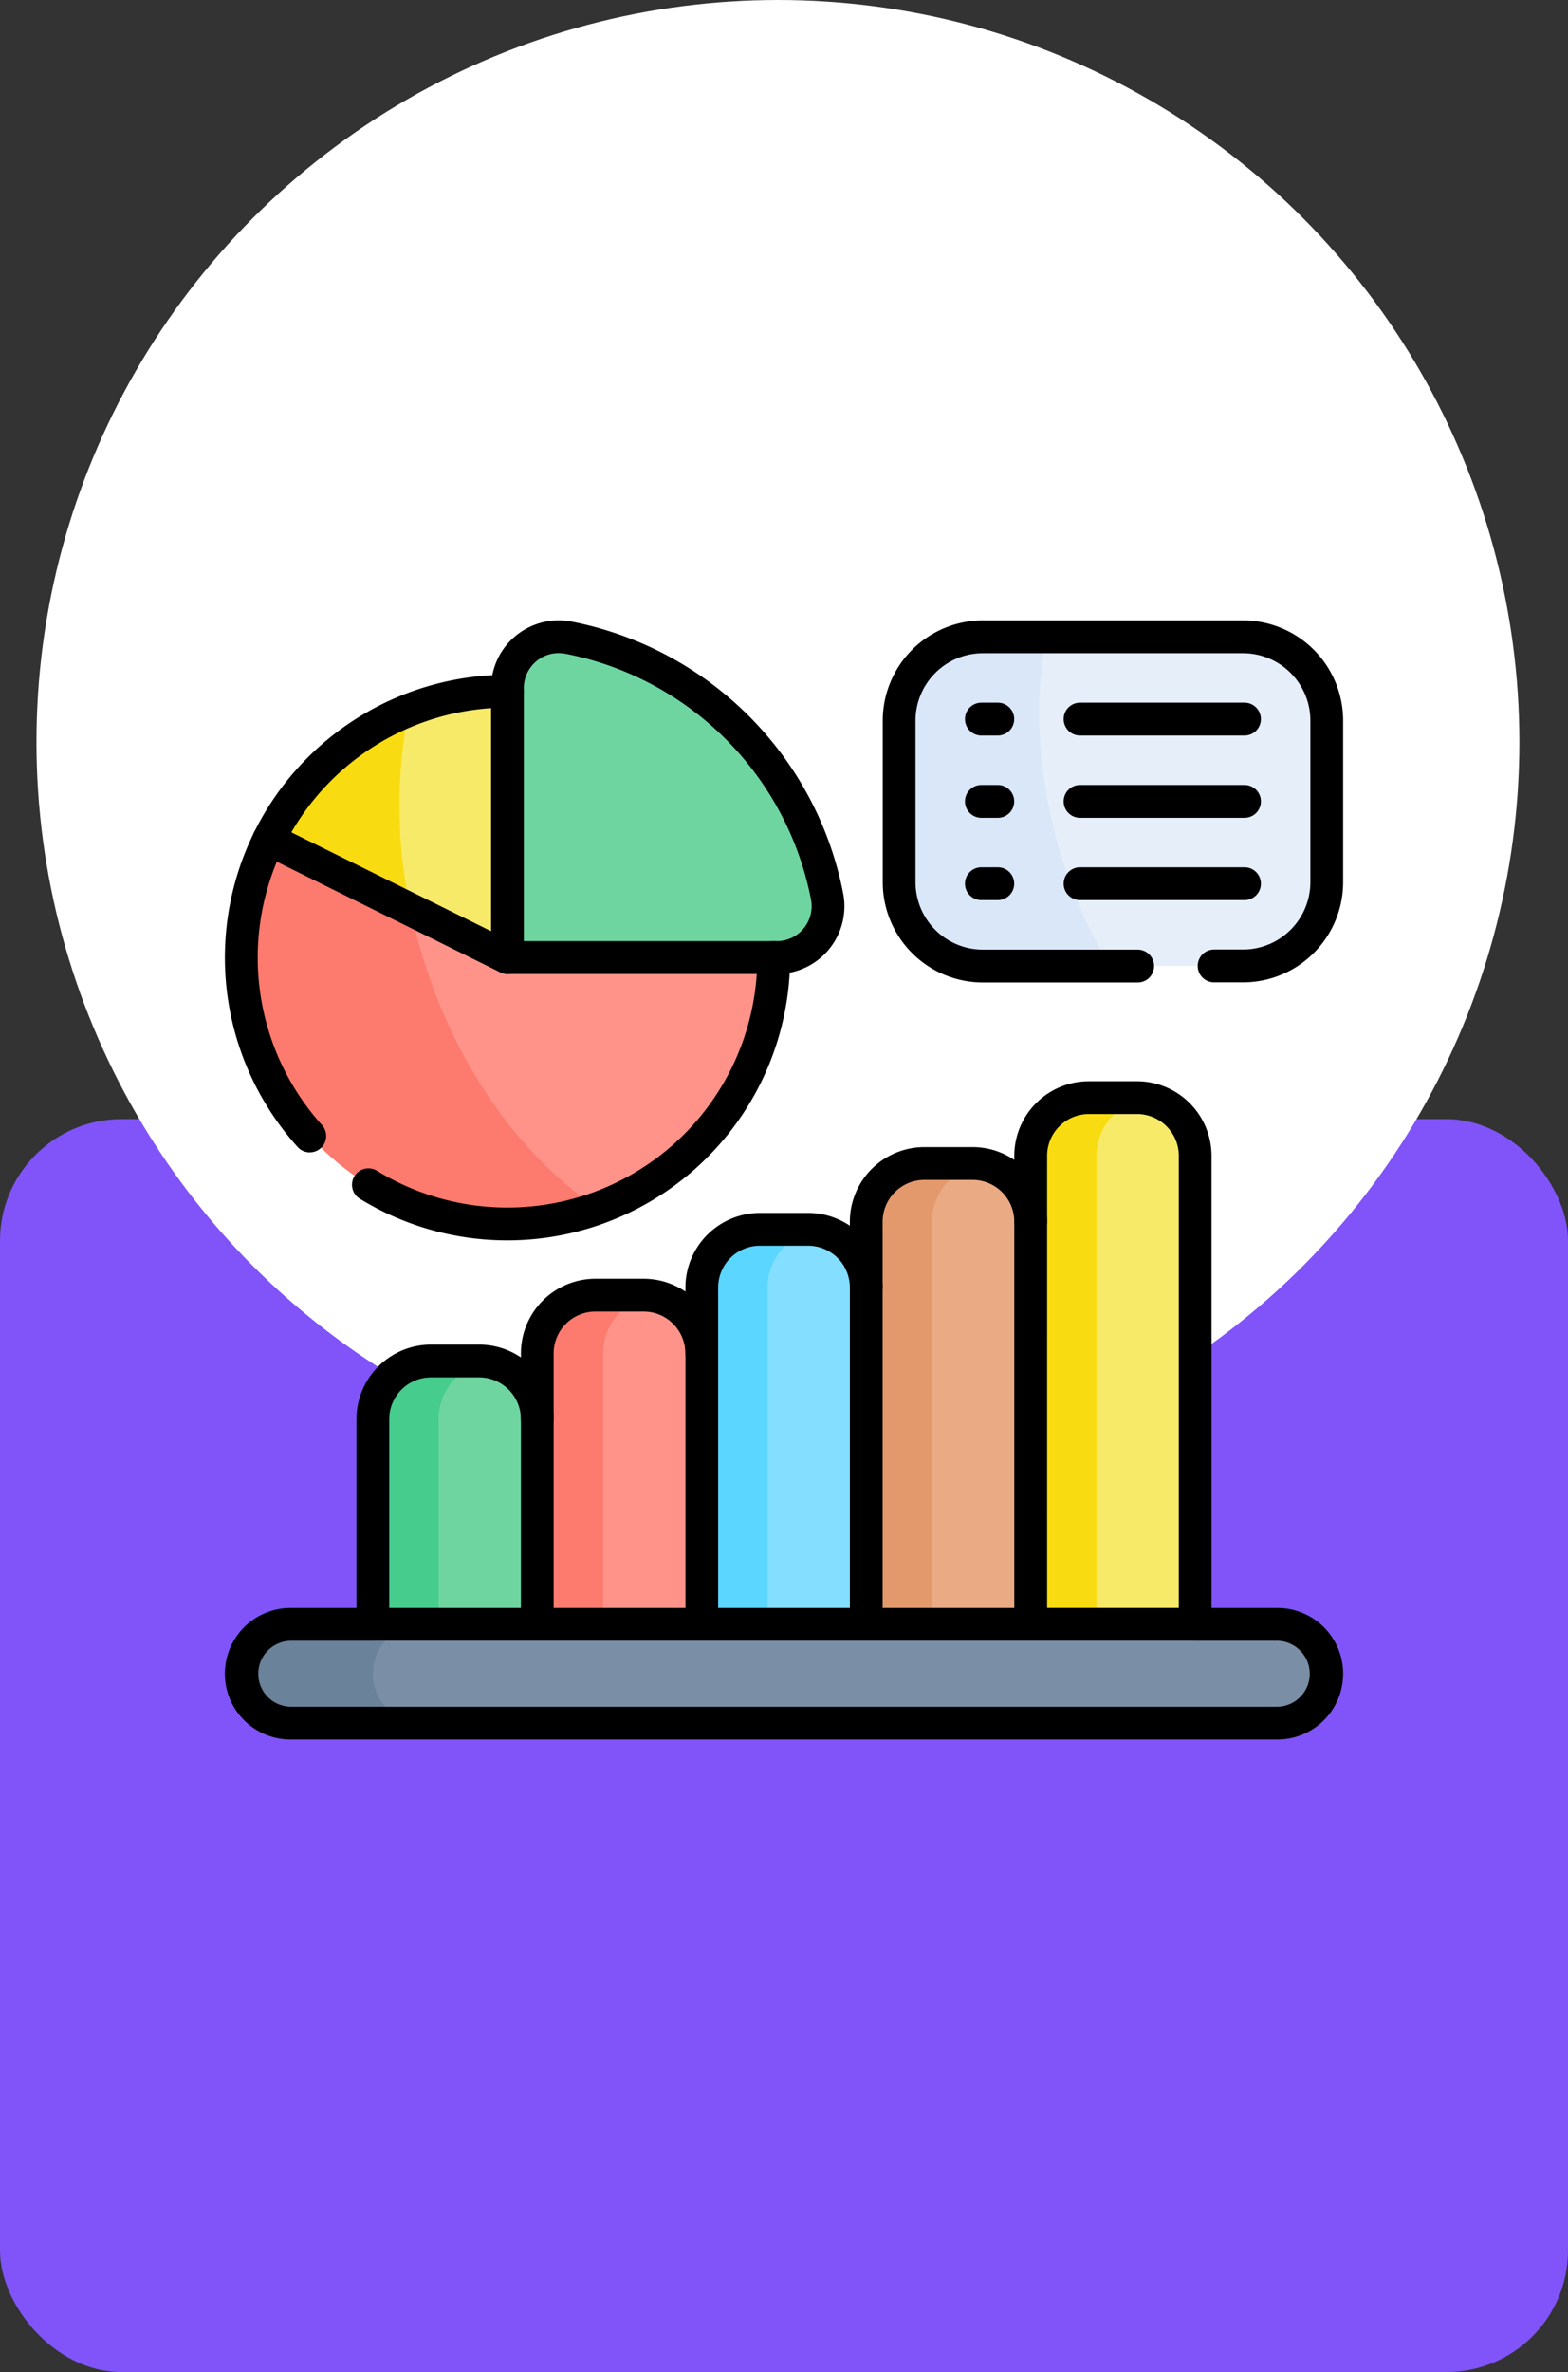 <svg xmlns="http://www.w3.org/2000/svg" width="129" height="195" viewBox="0 0 129 195">
  <rect x="0" y="0" width="129" height="195" fill="#333333" stroke="none"/>
  <g id="Grupo_1072595" data-name="Grupo 1072595" transform="translate(-198 -4233)">
    <g id="Grupo_1071848" data-name="Grupo 1071848" transform="translate(198 4233)">
      <rect id="Rectángulo_375766" data-name="Rectángulo 375766" width="129" height="103" rx="10" transform="translate(0 92)" fill="#8054f8"/>
      <circle id="Elipse_4726" data-name="Elipse 4726" cx="61" cy="61" r="61" transform="translate(3)" fill="#fff"/>
    </g>
    <g id="grafico-empresarial" transform="translate(216.5 4284)">
      <g id="Grupo_1072607" data-name="Grupo 1072607" transform="translate(0 0)">
        <g id="Grupo_1072604" data-name="Grupo 1072604" transform="translate(1.348 1.348)">
          <path id="Trazado_819878" data-name="Trazado 819878" d="M94.342,339.135c-2.3.348-5.052-.056-5.052,4.591-1.078,6.368-.924,12.124.992,17,2.46,2.547,5.139,2.826,8.119,0l.24-.625a21.791,21.791,0,0,0-.24-16.244h0A4.78,4.78,0,0,0,94.342,339.135Z" transform="translate(-74.046 -279.544)" fill="#6ed5a1"/>
          <path id="Trazado_819879" data-name="Trazado 819879" d="M77.214,338.88a44.9,44.9,0,0,0-4.691-.054,4.78,4.78,0,0,0-4.781,4.781v16.869c1.694,2.332,3.5,2.358,5.412,0V343.607A4.781,4.781,0,0,1,77.214,338.88Z" transform="translate(-56.917 -279.29)" fill="#46cc8d"/>
          <path id="Trazado_819880" data-name="Trazado 819880" d="M170.16,309.014c-2.3.348-5.413,0-5.283,4.727,0,4.622-1.272,18.522,1.224,22.281q3.338,4.871,8.119,0l.918-2.761a27,27,0,0,0-.378-18.1l-.54-1.422A4.781,4.781,0,0,0,170.16,309.014Z" transform="translate(-136.333 -254.836)" fill="#ff938a"/>
          <path id="Trazado_819881" data-name="Trazado 819881" d="M148.458,313.486a4.781,4.781,0,0,1,4.059-4.727,44.906,44.906,0,0,0-4.691-.054,4.78,4.78,0,0,0-4.781,4.781v22.281c1.658,2.666,3.46,2.706,5.412,0V313.486Z" transform="translate(-118.69 -254.581)" fill="#fd7a6e"/>
          <path id="Trazado_819882" data-name="Trazado 819882" d="M245.846,278.893c-2.3.348-5.412,0-5.292,4.727,0,2.647-1.022,24.9,1.233,27.693q3.578,4.658,8.119,0l1.17-5.642a41.782,41.782,0,0,0-.217-17.955l-.953-4.1A4.781,4.781,0,0,0,245.846,278.893Z" transform="translate(-198.487 -230.127)" fill="#83deff"/>
          <path id="Trazado_819883" data-name="Trazado 819883" d="M223.761,283.365a4.781,4.781,0,0,1,4.059-4.727,44.916,44.916,0,0,0-4.691-.054,4.78,4.78,0,0,0-4.781,4.781v27.693a2.758,2.758,0,0,0,5.412,0Z" transform="translate(-180.462 -229.872)" fill="#5ad6ff"/>
          <path id="Trazado_819884" data-name="Trazado 819884" d="M318.361,248.767c-4.691-.054-6.134,2.211-6.134,4.606,0,1.585,0,31.933,2.075,33.226,2.5,2.982,5.19,3.228,8.119,0l1.853-6.715a36.485,36.485,0,0,0,.091-19.071l-1.944-7.32A4.781,4.781,0,0,0,318.361,248.767Z" transform="translate(-257.471 -205.413)" fill="#eaaa83"/>
          <path id="Trazado_819885" data-name="Trazado 819885" d="M299.064,253.244a4.781,4.781,0,0,1,4.059-4.727,44.909,44.909,0,0,0-4.691-.054,4.78,4.78,0,0,0-4.781,4.781V286.35c1.4,2.99,3.178,3.221,5.412,0Z" transform="translate(-242.234 -205.164)" fill="#e4996d"/>
          <path id="Trazado_819886" data-name="Trazado 819886" d="M111.964,128.113l-4.537-2.271a32.718,32.718,0,0,0-24.635-1.9l-.7.224c-2.5,10.758,2.234,20.341,15.365,24.562A21.907,21.907,0,0,0,111.964,128.113Z" transform="translate(-68.163 -101.74)" fill="#ff938a"/>
          <path id="Trazado_819887" data-name="Trazado 819887" d="M22.227,107.367q-.463-1.61-.8-3.214c-2.3-5.371-6.308-7.035-11.663-5.769A21.91,21.91,0,0,0,36.8,128.715C30.357,124.312,24.923,116.752,22.227,107.367Z" transform="translate(-7.5 -81.723)" fill="#fd7a6e"/>
          <path id="Trazado_819888" data-name="Trazado 819888" d="M72.346,50.348l7.97,3.943c4.34-7.191,4.213-14.494,0-21.9A21.832,21.832,0,0,0,72.2,33.946C68.755,38.97,68.58,44.6,72.346,50.348Z" transform="translate(-58.416 -27.918)" fill="#f8ea69"/>
          <path id="Trazado_819889" data-name="Trazado 819889" d="M31.639,41.049A21.973,21.973,0,0,0,20.121,51.682l11.663,5.769A40.32,40.32,0,0,1,31.639,41.049Z" transform="translate(-17.853 -35.021)" fill="#f8dc11"/>
          <path id="Trazado_819890" data-name="Trazado 819890" d="M392.648,218.65c-2.3.348-6.314,2.331-6.314,4.727,0,1.585-.541,35.181,2.255,38.518q4.059,4.871,8.119,0V223.377A4.781,4.781,0,0,0,392.648,218.65Z" transform="translate(-318.227 -180.709)" fill="#f8ea69"/>
          <path id="Trazado_819891" data-name="Trazado 819891" d="M374.367,223.123a4.781,4.781,0,0,1,4.059-4.727,44.909,44.909,0,0,0-4.691-.054,4.78,4.78,0,0,0-4.781,4.781v38.518c.7,2.864,4.623,3.338,5.412,0Z" transform="translate(-304.006 -180.455)" fill="#f8dc11"/>
          <path id="Trazado_819892" data-name="Trazado 819892" d="M387.748,27.676V14.386A6.887,6.887,0,0,0,380.862,7.5H364.687c-4.521,8.936-3.037,19.379,5.223,27.062h10.952A6.886,6.886,0,0,0,387.748,27.676Z" transform="translate(-298.443 -7.5)" fill="#e5eef9"/>
          <path id="Trazado_819893" data-name="Trazado 819893" d="M320.832,7.5H315.6a6.887,6.887,0,0,0-6.886,6.886V27.676a6.887,6.887,0,0,0,6.886,6.886h10.456C321.391,26.867,319.041,16.425,320.832,7.5Z" transform="translate(-254.589 -7.5)" fill="#d9e7f9"/>
          <path id="Trazado_819894" data-name="Trazado 819894" d="M155.679,28.858a4.219,4.219,0,0,1-4.137,5.015H129.38V11.712A4.218,4.218,0,0,1,134.4,7.576,26.8,26.8,0,0,1,155.679,28.858Z" transform="translate(-107.48 -7.501)" fill="#6ed5a1"/>
          <path id="Trazado_819895" data-name="Trazado 819895" d="M138.644,463.377a4.059,4.059,0,0,0-4.059-4.059H64.223c-6.134,0-5.713,1.817-5.713,4.059s.361,4.059,5.713,4.059h70.361A4.059,4.059,0,0,0,138.644,463.377Z" transform="translate(-49.339 -378.132)" fill="#7a8fa5"/>
          <path id="Trazado_819896" data-name="Trazado 819896" d="M18.325,463.377a4.059,4.059,0,0,1,4.059-4.059H11.559a4.059,4.059,0,0,0,0,8.119H22.384A4.059,4.059,0,0,1,18.325,463.377Z" transform="translate(-7.5 -378.132)" fill="#6a829a"/>
        </g>
        <g id="Grupo_1072606" data-name="Grupo 1072606">
          <g id="Grupo_1072605" data-name="Grupo 1072605">
            <path id="Trazado_819897" data-name="Trazado 819897" d="M86.593,462.632H5.407a5.407,5.407,0,0,1,0-10.814h6.765a1.348,1.348,0,0,1,0,2.7H5.407a2.712,2.712,0,0,0,0,5.423H86.593a2.712,2.712,0,0,0,0-5.423H79.828a1.348,1.348,0,0,1,0-2.7h6.765a5.407,5.407,0,0,1,0,10.814Z" transform="translate(0 -370.632)"/>
            <path id="Trazado_819898" data-name="Trazado 819898" d="M75.121,355.678H61.59a1.348,1.348,0,0,1-1.348-1.348V337.462a6.136,6.136,0,0,1,6.129-6.129H70.34a6.136,6.136,0,0,1,6.129,6.129,1.348,1.348,0,0,1-2.7,0,3.437,3.437,0,0,0-3.433-3.433H66.371a3.437,3.437,0,0,0-3.433,3.433v15.521H75.121a1.348,1.348,0,0,1,0,2.7Z" transform="translate(-49.417 -271.797)"/>
            <path id="Trazado_819899" data-name="Trazado 819899" d="M150.424,330.969H136.893a1.348,1.348,0,0,1-1.348-1.348V307.341a6.136,6.136,0,0,1,6.129-6.129h3.969a6.136,6.136,0,0,1,6.129,6.129,1.348,1.348,0,0,1-2.7,0,3.437,3.437,0,0,0-3.433-3.433h-3.969a3.437,3.437,0,0,0-3.433,3.433v20.933h12.183a1.348,1.348,0,0,1,0,2.7Z" transform="translate(-111.189 -247.088)"/>
            <path id="Trazado_819900" data-name="Trazado 819900" d="M225.727,306.261H212.2a1.348,1.348,0,0,1-1.348-1.348V277.22a6.136,6.136,0,0,1,6.129-6.129h3.969a6.136,6.136,0,0,1,6.129,6.129,1.348,1.348,0,0,1-2.7,0,3.437,3.437,0,0,0-3.433-3.433h-3.969a3.437,3.437,0,0,0-3.433,3.433v26.346h12.183a1.348,1.348,0,1,1,0,2.7Z" transform="translate(-172.961 -222.379)"/>
            <path id="Trazado_819901" data-name="Trazado 819901" d="M301.03,281.552H287.5a1.348,1.348,0,0,1-1.348-1.348V247.1a6.136,6.136,0,0,1,6.129-6.129h3.969a6.136,6.136,0,0,1,6.129,6.129,1.348,1.348,0,0,1-2.7,0,3.437,3.437,0,0,0-3.433-3.433H292.28a3.437,3.437,0,0,0-3.433,3.433v31.758H301.03a1.348,1.348,0,0,1,0,2.7Z" transform="translate(-234.733 -197.671)"/>
            <path id="Trazado_819902" data-name="Trazado 819902" d="M376.334,256.843H362.8a1.348,1.348,0,0,1-1.348-1.348V216.977a6.136,6.136,0,0,1,6.129-6.129h3.969a6.136,6.136,0,0,1,6.129,6.129v38.518A1.348,1.348,0,0,1,376.334,256.843Zm-12.183-2.7h10.836V216.977a3.437,3.437,0,0,0-3.433-3.433h-3.969a3.437,3.437,0,0,0-3.433,3.433Z" transform="translate(-296.506 -172.961)"/>
            <path id="Trazado_819903" data-name="Trazado 819903" d="M71,171.366a23.208,23.208,0,0,1-12.146-3.421,1.348,1.348,0,1,1,1.41-2.3,20.558,20.558,0,0,0,31.289-17.53,1.348,1.348,0,0,1,2.7,0A23.274,23.274,0,0,1,71,171.366Z" transform="translate(-47.75 -120.397)"/>
            <path id="Trazado_819904" data-name="Trazado 819904" d="M6.985,64.154a1.344,1.344,0,0,1-1-.445A23.249,23.249,0,0,1,23.248,24.89a1.348,1.348,0,0,1,0,2.7A20.553,20.553,0,0,0,7.985,61.9a1.348,1.348,0,0,1-1,2.251Z" transform="translate(0 -20.418)"/>
            <path id="Trazado_819905" data-name="Trazado 819905" d="M145.391,29.07H123.229a1.348,1.348,0,0,1-1.348-1.348V5.56A5.567,5.567,0,0,1,127.444,0a5.644,5.644,0,0,1,1.05.1,28.28,28.28,0,0,1,22.357,22.355,5.566,5.566,0,0,1-5.461,6.614Zm-20.814-2.7h20.814a2.849,2.849,0,0,0,2.2-1.034,2.883,2.883,0,0,0,.612-2.383,25.565,25.565,0,0,0-20.21-20.208,2.949,2.949,0,0,0-.549-.052,2.869,2.869,0,0,0-2.868,2.863Z" transform="translate(-99.981 -0.002)"/>
            <path id="Línea_205" data-name="Línea 205" d="M13.478,4.906a1.342,1.342,0,0,1-.6-.14L-6.751-4.946a1.348,1.348,0,0,1-.61-1.805,1.348,1.348,0,0,1,1.805-.61L14.076,2.35a1.348,1.348,0,0,1-.6,2.556Z" transform="translate(9.769 24.163)"/>
            <path id="Trazado_819906" data-name="Trazado 819906" d="M330.853,29.758h-2.381a1.348,1.348,0,0,1,0-2.7h2.381a5.545,5.545,0,0,0,5.538-5.54V8.233A5.544,5.544,0,0,0,330.853,2.7H309.445a5.545,5.545,0,0,0-5.54,5.538v13.29a5.546,5.546,0,0,0,5.54,5.54h12.738a1.348,1.348,0,0,1,0,2.7H309.445a8.244,8.244,0,0,1-8.235-8.235V8.233A8.244,8.244,0,0,1,309.445,0h21.408a8.243,8.243,0,0,1,8.233,8.233v13.29A8.244,8.244,0,0,1,330.853,29.758Z" transform="translate(-247.086 0)"/>
            <path id="Línea_206" data-name="Línea 206" d="M7.379-4.8H-6.152A1.348,1.348,0,0,1-7.5-6.152,1.348,1.348,0,0,1-6.152-7.5H7.379A1.348,1.348,0,0,1,8.726-6.152,1.348,1.348,0,0,1,7.379-4.8Z" transform="translate(76.508 14.266)"/>
            <path id="Línea_207" data-name="Línea 207" d="M7.379-4.8H-6.152A1.348,1.348,0,0,1-7.5-6.152,1.348,1.348,0,0,1-6.152-7.5H7.379A1.348,1.348,0,0,1,8.726-6.152,1.348,1.348,0,0,1,7.379-4.8Z" transform="translate(76.508 21.031)"/>
            <path id="Línea_208" data-name="Línea 208" d="M7.379-4.8H-6.152A1.348,1.348,0,0,1-7.5-6.152,1.348,1.348,0,0,1-6.152-7.5H7.379A1.348,1.348,0,0,1,8.726-6.152,1.348,1.348,0,0,1,7.379-4.8Z" transform="translate(76.508 27.796)"/>
            <path id="Línea_209" data-name="Línea 209" d="M-4.8-4.8H-6.152A1.348,1.348,0,0,1-7.5-6.152,1.348,1.348,0,0,1-6.152-7.5H-4.8A1.348,1.348,0,0,1-3.452-6.152,1.348,1.348,0,0,1-4.8-4.8Z" transform="translate(68.39 14.266)"/>
            <path id="Línea_210" data-name="Línea 210" d="M-4.8-4.8H-6.152A1.348,1.348,0,0,1-7.5-6.152,1.348,1.348,0,0,1-6.152-7.5H-4.8A1.348,1.348,0,0,1-3.452-6.152,1.348,1.348,0,0,1-4.8-4.8Z" transform="translate(68.39 21.031)"/>
            <path id="Línea_211" data-name="Línea 211" d="M-4.8-4.8H-6.152A1.348,1.348,0,0,1-7.5-6.152,1.348,1.348,0,0,1-6.152-7.5H-4.8A1.348,1.348,0,0,1-3.452-6.152,1.348,1.348,0,0,1-4.8-4.8Z" transform="translate(68.39 27.796)"/>
          </g>
        </g>
      </g>
    </g>
  </g>
</svg>
